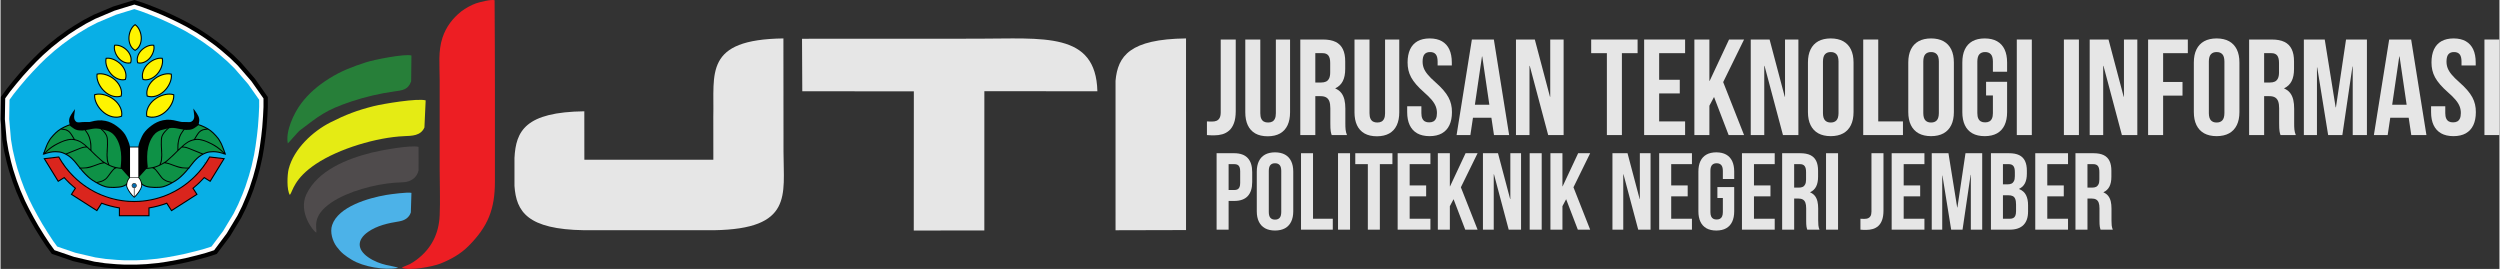 <?xml version="1.0" encoding="UTF-8"?>
<!DOCTYPE svg PUBLIC "-//W3C//DTD SVG 1.1//EN" "http://www.w3.org/Graphics/SVG/1.1/DTD/svg11.dtd">
<!-- Creator: CorelDRAW -->
<svg xmlns="http://www.w3.org/2000/svg" xml:space="preserve" width="3337px" height="359px" style="shape-rendering:geometricPrecision; text-rendering:geometricPrecision; image-rendering:optimizeQuality; fill-rule:evenodd; clip-rule:evenodd"
viewBox="0 0 3337 359.155"
 xmlns:xlink="http://www.w3.org/1999/xlink">
 <rect x="0" y="0" width="3337" height="359.155" fill="#333333" stroke="none"/>
 <defs>
  <style type="text/css">
   <![CDATA[
    .fil7 {fill:none}
    .fil0 {fill:#0E9146}
    .fil3 {fill:#FEFEFE}
    .fil2 {fill:black}
    .fil10 {fill:#006CB1}
    .fil4 {fill:#08AFE6}
    .fil1 {fill:#1F1A17}
    .fil17 {fill:#277F39}
    .fil18 {fill:#4CB2E8}
    .fil16 {fill:#4F4B4C}
    .fil8 {fill:#DA251D}
    .fil15 {fill:#E5EB14}
    .fil12 {fill:#E6E6E6}
    .fil14 {fill:#ED1E23}
    .fil6 {fill:#FEF400}
    .fil9 {fill:white}
    .fil5 {fill:black}
    .fil11 {fill:black;fill-rule:nonzero}
    .fil13 {fill:#E6E6E6;fill-rule:nonzero}
   ]]>
  </style>
 </defs>
 <g id="Layer_x0020_1">
  <g id="_423685800">
   <g>
    <path id="_423687120" class="fil0" d="M241.284 167.411c-13.278,0.436 -27.566,3.368 -37.848,12.375 -4.95,4.336 -7.779,9.112 -9.749,15.363 -2.118,6.722 -3.072,14.586 -3.628,21.605 -0.304,3.829 -0.509,7.483 -1.207,11.278 -0.759,4.125 -6.43,3.925 -6.022,7.457 0.254,2.203 0.092,4.623 5.076,10.412 1.657,2.812 4.191,4.19 7.256,5.253 5.214,1.807 17.282,1.959 22.569,0.511 5.641,-1.546 11.915,-5.237 16.871,-8.369 6.117,-3.865 13.415,-11.742 18.82,-18.787 5.404,-7.046 11.106,-14.299 21.305,-18.081 3.703,-1.374 6.021,-1.358 9.916,-1.557 1.835,-0.094 5.022,0.294 7.015,0.684 1.994,0.39 2.53,0.54 4.43,1.116 1.9,0.576 2.708,0.797 2.99,0.859 0.283,0.061 -0.201,-1.5 -0.813,-3.398 -0.613,-1.899 -1.516,-3.863 -2.132,-5.484 -0.967,-3.151 -1.93,-4.203 -3.464,-7.057 -1.617,-3.01 -3.185,-4.755 -5.527,-7.321 -2.043,-2.239 -4.075,-4.282 -6.504,-6.113 -4.337,-3.268 -10.611,-6.424 -16.846,-8.265 -6.235,-1.842 -14.973,-2.728 -22.508,-2.481z"/>
    <path id="_423687048" class="fil1" d="M176.259 247.978c-0.172,-3.454 4.889,-3.464 5.036,-0.373 0.156,3.299 -4.886,3.39 -5.036,0.373zm1.839 3.446l-0.176 10.553c-2.581,-3.4 -9.366,-13.187 -7.833,-18.18l2.968 -6.146c2.121,-0.033 10.308,-0.37 11.673,0.252 2.181,0.992 3.484,5.507 3.031,8.637l-8.329 15.409 -0.005 -10.806c1.225,-0.829 2.727,-1.379 2.647,-3.547 -0.144,-3.933 -6.419,-4.053 -6.559,0.031 -0.092,2.693 1.71,2.24 2.583,3.798zm-8.469 -2.612l-37.725 -1.01c13.577,-1.682 15.593,-16.479 21.97,-18.287 1.202,-0.341 6.888,0.366 8.933,0.428 2.68,0.083 2.735,1.025 5.798,4.17 1.892,1.944 3.939,2.601 2.001,5.997 -1.64,2.873 -1.443,5.298 -0.976,8.702zm22.111 -20.383c2.255,0.056 4.37,0.227 6.644,0.151 1.861,-0.061 4.611,-0.605 6.118,-0.563 3.254,0.089 5.401,3.867 7.025,6.433l14.979 11.945c-1.129,0.944 -2.538,1.531 -3.881,2.089 -7.498,3.121 -17.943,5.126 -25.601,2.009l-8.245 -4.047c-0.312,-2.25 -0.044,-3.447 -0.929,-5.534 -2.04,-4.81 -4.232,-3.93 0.612,-8.983 1.181,-1.232 2.266,-2.239 3.279,-3.499zm-18.607 -31.487l1.514 -0.03 9.573 0.002 -0.004 39.962 -11.084 -0.022 0 -39.913zm-64.364 33.016c16.03,-0.097 20.702,-6.112 27.892,-6.996 1.826,-0.224 2.832,0.987 4.749,1.96l10.091 3.914c-6.207,5.561 -9.525,17.156 -20.538,17.513 -5.535,0.18 -20.649,-13.689 -22.194,-16.392zm98.943 -2.517c3.349,-1.506 6.333,-2.03 9.624,-3.786 4.689,-2.501 4.012,-2.877 9.707,-0.517l21.818 5.43c-1.175,2.354 -16.052,16.473 -20.988,16.421 -10.797,-0.112 -13.873,-11.841 -20.161,-17.548zm-120.351 -17.036c1.231,-0.657 5.538,-1.735 7.404,-2.499 10.726,-4.392 15.45,-10.414 23.095,-1.911 3.176,3.532 3.75,3.747 7.249,6.922 4.913,4.456 7.061,5.68 10.326,8.551l-13.222 5.09c-2.865,0.912 -13.267,3.277 -15.742,1.163l-4.545 -4.646c-3.817,-4.085 -9.715,-9.953 -14.566,-12.67zm135.858 9.569c4.382,-2.826 6.739,-5.265 10.132,-8.614 11.657,-11.504 11.039,-13.901 22.853,-7.804 7.328,3.782 10.364,4.117 12.956,5.371 -8.638,6.854 -6.875,5.924 -13.948,12.794 -3.476,3.377 -3.315,8.689 -19.42,3.395 -1.666,-0.548 -11.733,-4.561 -12.573,-5.142zm-162.676 -12.639c1.033,-1.248 3.506,-3.236 5.075,-4.454 9.521,-7.392 21.336,-15.075 34.157,-10.206 3.922,1.489 9.467,5.103 11.386,7.437l-24.059 8.598c-2.647,0.479 -3.827,-0.647 -6.118,-1.451 -8.549,-2.997 -12.889,-1.455 -20.441,0.077zm186.24 -9.312c3.21,-1.704 5.263,-4.73 11.418,-7 9.651,-3.56 19.455,1.111 26.974,6.535 1.481,1.068 8.854,6.757 9.819,8.332l-14.208 -1.385c-4.222,0.657 -8.121,3.593 -12.068,2.65 -7.718,-1.844 -13.883,-6.776 -18.888,-7.929 -0.275,-0.063 -1.473,-0.278 -1.542,-0.3 -0.837,-0.279 -0.146,-0.009 -0.909,-0.433l-0.595 -0.469zm-188.98 9.341c0.996,-10.541 7.798,-18.521 14.262,-24.835 4.188,-4.091 7.9,-6.153 13.578,-3.275 3.019,1.529 7.374,7.654 9.066,10.523l-21.39 5.866c-4.084,1.716 -14.457,11.135 -15.516,11.72zm204.701 -18.983c1.571,-2.996 5.685,-9.084 8.857,-10.616 2.107,-1.018 6.114,-1.664 8.025,-0.448 7.648,4.868 17.589,17.623 18.386,28.793l-6.96 -6.147c-8.071,-6.405 -16.622,-12.21 -28.308,-11.582zm-152.149 -12.446c3.293,-0.413 6.335,-0.841 9.507,-1.464 4.719,-0.929 6.616,-1.852 8.999,-0.154 4.862,3.465 8.261,5.44 10.947,10.876 3.166,6.408 2.597,11.767 1.688,19.331 -1.1,9.164 -1.036,10.705 0.973,19.081l-12.263 -8.13c-1.653,-1.288 -9.769,-8.541 -10.082,-9.701 -0.663,-2.452 2.09,-13.615 -7.625,-26.975 -0.694,-0.955 -1.635,-1.834 -2.145,-2.864zm-28.536 -0.054c0.824,-0.673 4.671,-2.445 5.636,-2.844 2.05,-0.847 5.025,-2.149 7.27,-2.44l9.493 5.025c2.664,0.393 3.828,-0.012 5.37,1.873 0.843,1.031 2.249,2.924 3.057,4.227 3.687,5.938 6.79,14.062 5.929,22.83 -6.046,-5.311 -11.334,-10.83 -19.027,-13.568 -3.766,-1.34 -2.682,-1.111 -4.719,-3.7 -4.049,-5.148 -5.544,-9.84 -13.732,-10.694l0.724 -0.71zm157.518 24.622c-0.324,-7.358 2.944,-15.816 6.147,-20.661 7.621,-11.527 4.023,-0.268 16.068,-10.891l14.216 5.95c-5.55,1.931 -6.937,1.663 -10.235,6.228 -3.322,4.6 -3.777,7.028 -7.647,8.427 -4.04,1.461 -7.531,3.76 -10.092,5.996l-8.345 7.576 -0.112 -2.624zm-22.875 21.751c4.723,-13.272 -2.943,-25.392 2.276,-37.779 2.421,-5.745 6.121,-7.935 10.522,-11.289 1.714,-1.306 1.646,-1.147 4.026,-0.733 5.341,0.926 8.193,1.794 14.133,2.056 -1.363,1.857 -2.597,3.399 -3.754,5.432 -1.052,1.848 -2.075,3.704 -2.938,5.853 -1.759,4.375 -2.907,9.539 -2.907,14.71l-3.299 7.809c-1.931,1.905 -3.333,3.112 -5.494,5.217 -2.675,2.604 -8.947,7.165 -12.565,8.725zm-53.624 6.184c-4.717,0.005 -16.337,-1.239 -18.284,-4.359 -3.343,-5.361 -2.244,-13.428 -1.469,-19.974 0.894,-7.544 1.317,-13.085 -1.898,-19.522 -3.808,-7.622 -9.57,-9.41 -10.912,-11.37l17.647 5.01c3.855,2.539 7.613,7.033 9.919,12.278 3.906,8.88 4.755,19.113 3.997,29.069 -0.751,9.856 -1.279,5.133 0.999,8.868zm30.778 -1.425c0.047,-0.103 0.133,-0.221 0.181,-0.287 0.957,-1.314 0.945,-0.854 1.251,-1.592 0.328,-0.792 -0.43,-5.658 -0.547,-7.381 -1.524,-22.538 5.165,-47.08 33.912,-45.981l-1.78 1.48c-11.53,8.627 -12.349,15.946 -10.567,31.072 0.601,5.107 1.448,16.754 -2.539,19.377 -4.18,2.748 -14.294,3.499 -19.911,3.313zm82.63 -53.46c-3.933,-2.275 -8.887,-4.652 -13.865,-6.037l-6.889 -21.666c0.156,4.767 2.558,9.239 0.403,14.536 -1.794,4.41 -6.831,4.504 -12.332,4.111 -11.78,-0.843 -23.012,-8.748 -40.345,2.168 -6.086,3.832 -12.882,10.529 -16.139,16.795 -2.324,4.471 -2.628,6.887 -4.22,11.855l-9.553 0.071c-3.518,-8.796 -4.748,-14.22 -11.856,-20.732 -4.995,-4.574 -11.619,-9.788 -20.945,-11.587 -11.938,-2.303 -18.079,2.028 -28.662,2.915 -17.393,1.457 -12.171,-10.485 -11.484,-18.65 -6.131,9.061 -9.801,11.859 -6.884,21.935l-13.784 5.955c-11.374,5.812 -23.52,20.752 -23.871,35.545 6.267,-2.096 10.745,-4.119 17.617,-3.603 6.549,0.492 11.443,3.269 15.428,6.003 3.42,2.348 8.512,7.135 11.318,10.118l10.335 10.725c3.475,3.459 6.987,6.871 11.579,9.864 4.441,2.894 8.009,5.195 13.59,7.464 8.3,3.374 18.189,4.921 27.187,2.1 2.87,-0.9 4.936,-2.185 7.181,-3.003 1.212,2.46 6.452,12.643 8.806,13.111 8.298,-9.454 7.044,-11.489 9.571,-15.516 5.893,2.969 8.663,4.912 15.681,5.419 11.426,0.826 23.068,-4.458 31.59,-10.649 6.419,-4.664 11.364,-9.655 16.492,-15.272 0.933,-1.023 1.503,-1.944 2.442,-2.938 0.964,-1.02 1.591,-1.482 2.464,-2.499 11.033,-12.845 24.675,-21.687 42.561,-12.574 -2.431,-9.452 -2.771,-14.945 -7.707,-21.801 -1.662,-2.309 -2.738,-3.459 -4.572,-5.377 -3.222,-3.369 -6.427,-6.063 -11.133,-8.784z"/>
    <polygon id="_423679080" class="fil2" points="178.764,0 191.527,4.154 203.513,8.699 217.131,14.247 228.771,19.5 241.138,25.474 252.224,31.274 265.85,39.312 277.397,46.903 290.192,56.188 299.12,63.389 310.656,73.408 321.116,83.645 339.707,105.102 356.929,129.599 356.923,143.021 356.305,155.827 355.237,170.493 353.838,183.189 351.98,196.798 349.89,209.135 346.457,224.579 342.805,237.907 337.929,252.948 333.841,263.664 327.878,277.733 321.376,290.846 306.715,315.158 288.742,339.108 275.975,343.251 263.606,346.621 249.33,350.137 236.825,352.729 223.309,355.168 210.931,356.991 195.184,358.499 181.38,359.144 165.57,359.155 154.116,358.576 138.895,357.252 124.416,355.121 96.765,348.69 68.436,338.995 60.55,328.133 53.524,317.408 45.768,304.916 39.439,293.823 32.944,281.72 27.384,270.511 21.084,255.998 16.205,243.068 11.311,228.035 8.32,216.962 4.875,202.075 2.428,187.644 -0,159.356 0.465,129.415 8.358,118.559 16.384,108.561 25.868,97.324 34.461,87.876 43.964,77.957 52.905,69.206 64.759,58.729 75.547,50.093 88.33,40.791 97.937,34.525 111.029,26.649 123.996,19.863 150.146,8.81 "/>
    <polygon id="_423680976" class="fil3" points="178.715,6.072 189.604,9.615 201.396,14.086 214.848,19.566 226.321,24.745 238.539,30.644 249.41,36.334 262.789,44.225 274.107,51.666 286.674,60.786 295.405,67.828 306.731,77.665 316.899,87.615 335.142,108.671 351.14,131.428 351.137,142.881 350.528,155.477 349.473,169.966 348.095,182.48 346.259,195.923 344.208,208.022 340.838,223.186 337.259,236.249 332.471,251.021 328.472,261.502 322.616,275.315 316.297,288.061 301.911,311.919 285.213,334.169 274.321,337.704 262.154,341.018 248.05,344.491 235.723,347.047 222.373,349.455 210.233,351.244 194.771,352.724 181.243,353.357 165.715,353.367 154.513,352.802 139.568,351.502 125.495,349.429 98.361,343.119 72.043,334.112 65.316,324.845 58.403,314.296 50.742,301.954 44.502,291.019 38.086,279.065 32.634,268.071 26.449,253.823 21.666,241.15 16.859,226.384 13.934,215.554 10.553,200.937 8.174,186.912 5.791,159.153 6.223,131.336 12.957,122.074 20.853,112.24 30.221,101.138 38.692,91.826 48.077,82.029 56.847,73.446 68.485,63.159 79.059,54.694 91.616,45.558 101.011,39.431 113.865,31.698 126.469,25.102 152.129,14.256 "/>
    <polygon id="_423681048" class="fil4" points="178.667,12.142 187.682,15.075 199.278,19.473 212.565,24.885 223.873,29.989 235.938,35.816 246.597,41.394 259.728,49.138 270.815,56.428 283.156,65.384 291.69,72.267 302.807,81.923 312.682,91.585 330.576,112.239 345.352,133.259 345.349,142.74 344.751,155.128 343.709,169.438 342.35,181.772 340.537,195.048 338.527,206.91 335.22,221.792 331.714,234.592 327.011,249.096 323.102,259.34 317.356,272.899 311.218,285.276 297.106,308.679 281.684,329.229 272.667,332.155 260.701,335.415 246.771,338.846 234.623,341.365 221.437,343.744 209.535,345.496 194.36,346.949 181.106,347.569 165.859,347.578 154.909,347.027 140.241,345.75 126.573,343.738 99.957,337.548 75.65,329.229 70.08,321.557 63.283,311.183 55.715,298.992 49.565,288.217 43.229,276.41 37.884,265.632 31.813,251.647 27.127,239.231 22.406,224.732 19.548,214.146 16.23,199.8 13.92,186.178 11.581,158.95 11.98,133.259 17.556,125.59 25.321,115.919 34.575,104.954 42.922,95.775 52.192,86.1 60.79,77.686 72.213,67.59 82.572,59.296 94.9,50.326 104.084,44.336 116.701,36.745 128.941,30.339 154.112,19.701 "/>
    <g>
     <g>
      <g>
       <g>
        <path id="_423681072" class="fil2" d="M186.148 243.71c-1.724,-2.011 -3.532,-4.396 -4.484,-6.883 -0.581,-1.516 -0.67,-2.648 -0.85,-4.213 -0.099,-0.853 0.039,-1.672 0.459,-2.425 0.907,-1.624 2.718,-2.294 4.127,-3.362 0.732,-0.554 1.278,-1.163 1.45,-2.098 0.678,-3.681 0.892,-7.405 1.187,-11.129 0.576,-7.252 1.501,-14.973 3.692,-21.926 2.044,-6.49 5.029,-11.508 10.176,-16.016 10.544,-9.237 25.105,-12.284 38.754,-12.733 2.722,-0.09 5.458,-0.034 8.176,0.141 4.879,0.314 10.093,1.011 14.789,2.399 5.946,1.756 12.365,4.774 17.307,8.497 2.477,1.865 4.618,4.01 6.702,6.294 2.295,2.513 4.105,4.582 5.733,7.611 0.619,1.151 1.292,2.273 1.905,3.426 0.665,1.253 1.193,2.504 1.652,3.845 0.639,1.861 1.532,3.622 2.14,5.509 0.257,0.796 0.521,1.6 0.738,2.407 0.256,0.954 0.507,2.197 -0.647,2.741 -0.38,0.18 -0.68,0.169 -0.963,0.107 -1.012,-0.221 -2.11,-0.586 -3.103,-0.887 -0.693,-0.21 -1.389,-0.424 -2.09,-0.605 -0.725,-0.185 -1.462,-0.333 -2.197,-0.477 -1.033,-0.202 -2.09,-0.353 -3.137,-0.471 -1.128,-0.126 -2.393,-0.246 -3.527,-0.188 -1.653,0.085 -3.341,0.125 -4.983,0.337 -1.571,0.202 -3.019,0.581 -4.504,1.131 -9.407,3.49 -14.764,9.921 -20.66,17.607 -1.9,2.477 -3.897,4.888 -5.98,7.214 -2.095,2.34 -4.292,4.612 -6.609,6.731 -2.048,1.873 -4.258,3.7 -6.607,5.185 -5.175,3.27 -11.344,6.918 -17.261,8.54 -1.687,0.463 -3.542,0.689 -5.283,0.833 -2.132,0.176 -4.289,0.226 -6.428,0.185 -2.145,-0.041 -4.306,-0.174 -6.434,-0.442 -1.743,-0.22 -3.617,-0.539 -5.28,-1.115 -3.32,-1.151 -6.104,-2.697 -7.961,-5.772z"/>
       </g>
       <path id="_423681600" class="fil0" d="M240.705 164.372c-13.278,0.437 -27.566,3.368 -37.848,12.375 -4.95,4.336 -7.779,9.112 -9.749,15.364 -2.118,6.721 -3.072,14.585 -3.628,21.603 -0.304,3.829 -0.509,7.483 -1.207,11.278 -0.759,4.125 -6.43,3.925 -6.022,7.457 0.254,2.203 0.092,4.623 5.076,10.413 1.657,2.811 4.191,4.189 7.256,5.252 5.214,1.807 17.282,1.96 22.569,0.511 5.641,-1.546 11.915,-5.237 16.871,-8.369 6.117,-3.865 13.415,-11.741 18.82,-18.787 5.404,-7.046 11.106,-14.297 21.305,-18.081 3.703,-1.374 6.021,-1.358 9.916,-1.557 1.835,-0.093 5.022,0.294 7.015,0.684 1.994,0.39 2.53,0.54 4.43,1.116 1.9,0.578 2.708,0.797 2.99,0.859 0.283,0.063 -0.201,-1.499 -0.813,-3.398 -0.613,-1.899 -1.516,-3.863 -2.132,-5.484 -0.967,-3.15 -1.93,-4.202 -3.464,-7.057 -1.617,-3.01 -3.185,-4.755 -5.527,-7.32 -2.043,-2.239 -4.075,-4.284 -6.504,-6.114 -4.337,-3.267 -10.611,-6.424 -16.846,-8.265 -6.235,-1.842 -14.973,-2.728 -22.508,-2.481z"/>
       <path id="_423681768" class="fil5" d="M187.404 225.218c0.676,0.718 0.791,0.468 2.205,0.468l1.832 -0.126c1.101,-0.041 2.91,0.138 3.9,-0.02 0.731,-0.117 1.111,-0.084 1.867,-0.093 1.418,-0.018 4.92,-1.003 5.768,-0.764 0.234,0.066 0.496,0.177 0.719,0.269 4.703,1.925 9.097,12.068 13.964,15.313 4.306,2.871 6.316,2.864 11.507,4.15l0.385 -0.608c-0.569,-0.973 -0.667,-0.664 -1.709,-0.985 -5.313,-1.639 -4.947,-0.687 -9.889,-3.953 -2.922,-1.931 -6.791,-8.985 -9.941,-12.109 -0.461,-0.456 -0.762,-0.968 -1.286,-1.409l-1.561 -1.257c0.49,-0.224 1.325,-0.378 1.884,-0.566 0.596,-0.202 1.196,-0.429 1.808,-0.642 1.027,-0.359 2.558,-0.993 3.535,-1.487l6.481 -3.44c0.605,0.032 1.487,0.267 2.106,0.365 6.548,1.038 14.388,5.674 21.301,6.383l9.563 0.482 0.381 -0.746 -0.422 -0.562c-1.63,-0.191 -3.945,0.048 -5.611,-0.146 -0.922,-0.107 -1.958,-0.056 -3.374,-0.3 -6.966,-1.201 -11.711,-3.467 -18.222,-5.664 -1.241,-0.418 -2.557,-0.664 -3.842,-0.935 0.246,-0.386 0.972,-0.765 1.416,-1.092 0.842,-0.619 8.854,-8.016 9.423,-8.584 1.721,-1.722 3.424,-3.423 5.145,-5.146 0.859,-0.86 1.832,-1.587 2.694,-2.449l2.635 -2.511c1.438,-0.169 3.028,-0.047 4.37,0.223 3.31,0.666 7.105,2.423 10.261,3.703l13.282 5.371 0.596 -0.385c0,-1.168 -0.967,-1.212 -2.732,-1.924 -1.104,-0.445 -2.179,-0.937 -3.287,-1.368 -4.457,-1.735 -8.913,-3.463 -13.335,-5.284 -2.947,-1.214 -4.516,-1.528 -7.583,-1.747 1.066,-1.353 4.152,-3.42 5.602,-4.523 1.665,-1.266 5.023,-2.785 6.981,-3.309 5.498,-1.472 7.779,-1.375 13.277,-0.001 3.891,0.972 7.411,2.579 11.04,4.393 1.179,0.591 2.222,1.207 3.349,1.796 2.438,1.272 7.236,4.562 9.136,6.297 0.902,0.823 1.829,1.59 2.693,2.453 1.335,1.333 1.058,1.214 2.689,2.505l0.465 -0.492 0 -0.146c-0.05,-0.463 -0.227,-0.658 -0.581,-1.01 -0.902,-0.899 -1.743,-1.959 -2.693,-2.819 -3.818,-3.456 -8.258,-6.668 -12.936,-8.991 -3.604,-1.79 -6.222,-3.17 -10.111,-4.467 -2.853,-0.951 -5.946,-1.727 -8.956,-1.946 -1.161,-0.085 -2.393,0.041 -3.554,0.124 0.981,-1.5 1.926,-3.064 2.866,-4.606 0.99,-1.624 1.851,-2.975 3.228,-4.367 1.072,-1.085 3.274,-2.325 4.781,-2.69 1.109,-0.269 2.184,-0.32 3.286,-0.513 1.747,-0.306 1.283,-0.041 2.994,-0.798l0.018 -0.4 -0.423 -0.436c-0.556,-0.276 -6.372,0.807 -7.149,1.117 -5.245,2.088 -7.285,6.38 -10.042,10.906 -0.592,0.971 -0.92,2.05 -1.983,2.304 -5.938,1.414 -8.937,3.845 -13.523,7.423l-6.591 6.027c0,-3.362 -0.021,-6.471 0.518,-9.649 0.668,-3.938 1.907,-7.893 3.894,-11.296 1.089,-1.866 4.984,-7.111 6.378,-9.079l-0.613 -0.613c-0.96,0.262 -4.105,4.928 -4.811,5.989 -1.656,2.486 -2.807,3.896 -3.968,6.812 -1.344,3.375 -1.826,6.141 -2.452,9.676 -0.403,2.276 -0.159,8.529 -0.293,9.262 -0.124,0.683 -6.583,6.643 -7.563,7.626 -0.856,0.857 -1.864,1.607 -2.695,2.451 -0.809,0.82 -1.731,1.63 -2.634,2.388 -0.944,0.794 -1.837,1.568 -2.82,2.325l-6.459 3.831c0.411,-1.723 1.577,-3.14 1.712,-6.863l0.125 -1.958c-0.004,-0.784 0.125,-1.273 0.123,-2.082l0.005 -3.19c-0.018,-0.476 -0.115,-0.494 -0.132,-0.97 -0.025,-0.681 0.035,-1.411 0.009,-2.093l-0.347 -6.145c-0.198,-1.244 -0.022,-6.85 -0.025,-8.551 -0.002,-1.237 0.21,-2.673 0.438,-3.849 0.415,-2.131 1.633,-3.939 2.866,-5.709 0.563,-0.808 1.42,-1.572 1.963,-2.325 0.913,-1.266 7.215,-6.823 8.851,-8.337l-0.43 -0.593c-1.081,-0.03 -1.309,0.827 -2.1,1.409 -0.602,0.444 -1.127,0.99 -1.741,1.444 -1.058,0.784 -2.445,2.042 -3.386,2.983 -2.149,2.149 -4.131,4.181 -5.729,6.888 -2.076,3.518 -2.08,6.385 -2.08,10.54 0,1.466 -0.176,4.996 0.048,6.199 0.18,0.964 0.008,1.985 0.172,3.013 0.065,0.41 0.026,1.126 0.024,1.568l0.239 4.417c0.161,1.374 0.053,3.281 -0.107,4.656l-0.138 3.047c-0.043,0.387 -0.162,0.974 -0.224,1.368 -0.33,2.066 -0.713,2.878 -1.483,4.765 -0.544,1.338 -0.203,1.059 -1.509,1.675 -4.738,2.227 -10.063,3.395 -15.277,3.588l-3.058 0.128c-1.111,0 -2.005,0.124 -3.061,0.122 -1.035,-0.001 -2.146,-0.333 -2.328,0.795l0 0.085z"/>
      </g>
      <polygon id="_423681912" class="fil2" points="299.71,202.756 301.249,206.78 297.23,205.645 "/>
     </g>
     <g>
      <g>
       <g>
        <path id="_423682032" class="fil2" d="M171.366 243.71c1.723,-2.011 3.531,-4.396 4.484,-6.883 0.581,-1.516 0.67,-2.648 0.85,-4.213 0.098,-0.853 -0.039,-1.672 -0.459,-2.425 -0.907,-1.624 -2.718,-2.294 -4.128,-3.362 -0.731,-0.554 -1.278,-1.163 -1.449,-2.098 -0.678,-3.681 -0.893,-7.405 -1.188,-11.129 -0.575,-7.252 -1.501,-14.973 -3.691,-21.926 -2.046,-6.49 -5.03,-11.508 -10.176,-16.016 -10.544,-9.237 -25.105,-12.284 -38.754,-12.733 -2.722,-0.09 -5.459,-0.034 -8.176,0.141 -4.879,0.314 -10.093,1.011 -14.79,2.399 -5.945,1.756 -12.364,4.774 -17.307,8.497 -2.475,1.865 -4.617,4.01 -6.701,6.294 -2.295,2.513 -4.106,4.582 -5.734,7.611 -0.619,1.151 -1.291,2.273 -1.904,3.426 -0.666,1.253 -1.193,2.504 -1.653,3.845 -0.638,1.861 -1.531,3.622 -2.14,5.509 -0.256,0.796 -0.52,1.6 -0.737,2.407 -0.256,0.954 -0.507,2.197 0.647,2.741 0.379,0.18 0.68,0.169 0.961,0.107 1.013,-0.221 2.11,-0.586 3.104,-0.887 0.692,-0.21 1.388,-0.424 2.089,-0.605 0.726,-0.185 1.462,-0.333 2.198,-0.477 1.033,-0.202 2.09,-0.353 3.137,-0.471 1.128,-0.126 2.393,-0.246 3.527,-0.188 1.653,0.085 3.34,0.125 4.982,0.337 1.572,0.202 3.02,0.581 4.504,1.131 9.407,3.49 14.764,9.921 20.66,17.607 1.9,2.477 3.899,4.888 5.981,7.214 2.095,2.34 4.291,4.612 6.609,6.731 2.047,1.873 4.258,3.7 6.607,5.185 5.174,3.27 11.344,6.918 17.261,8.54 1.687,0.463 3.541,0.689 5.282,0.833 2.133,0.176 4.289,0.226 6.43,0.185 2.144,-0.041 4.306,-0.174 6.434,-0.442 1.743,-0.22 3.617,-0.539 5.28,-1.115 3.32,-1.151 6.104,-2.697 7.961,-5.772z"/>
       </g>
       <path id="_423682440" class="fil0" d="M116.808 164.372c13.277,0.437 27.566,3.368 37.848,12.375 4.949,4.336 7.779,9.112 9.748,15.364 2.119,6.721 3.072,14.585 3.629,21.603 0.304,3.829 0.509,7.483 1.207,11.278 0.759,4.125 6.43,3.925 6.022,7.457 -0.254,2.203 -0.092,4.623 -5.076,10.413 -1.658,2.811 -4.193,4.189 -7.256,5.252 -5.214,1.807 -17.283,1.96 -22.571,0.511 -5.639,-1.546 -11.914,-5.237 -16.87,-8.369 -6.117,-3.865 -13.416,-11.741 -18.821,-18.787 -5.404,-7.046 -11.105,-14.297 -21.305,-18.081 -3.701,-1.374 -6.02,-1.358 -9.916,-1.557 -1.834,-0.093 -5.021,0.294 -7.015,0.684 -1.994,0.39 -2.529,0.54 -4.429,1.116 -1.9,0.578 -2.709,0.797 -2.992,0.859 -0.282,0.063 0.202,-1.499 0.814,-3.398 0.613,-1.899 1.516,-3.863 2.132,-5.484 0.966,-3.15 1.93,-4.202 3.463,-7.057 1.618,-3.01 3.185,-4.755 5.527,-7.32 2.044,-2.239 4.075,-4.284 6.504,-6.114 4.338,-3.267 10.613,-6.424 16.846,-8.265 6.235,-1.842 14.974,-2.728 22.509,-2.481z"/>
       <path id="_423682536" class="fil5" d="M170.109 225.218c-0.677,0.718 -0.791,0.468 -2.205,0.468l-1.833 -0.126c-1.101,-0.041 -2.909,0.138 -3.9,-0.02 -0.731,-0.117 -1.11,-0.084 -1.866,-0.093 -1.418,-0.018 -4.92,-1.003 -5.768,-0.764 -0.234,0.066 -0.496,0.177 -0.72,0.269 -4.702,1.925 -9.096,12.068 -13.963,15.313 -4.307,2.871 -6.317,2.864 -11.507,4.15l-0.386 -0.608c0.57,-0.973 0.667,-0.664 1.71,-0.985 5.313,-1.639 4.947,-0.687 9.889,-3.953 2.921,-1.931 6.791,-8.985 9.941,-12.109 0.461,-0.456 0.762,-0.968 1.286,-1.409l1.561 -1.257c-0.49,-0.224 -1.325,-0.378 -1.884,-0.566 -0.598,-0.202 -1.196,-0.429 -1.808,-0.642 -1.027,-0.359 -2.558,-0.993 -3.535,-1.487l-6.483 -3.44c-0.605,0.032 -1.486,0.267 -2.105,0.365 -6.548,1.038 -14.388,5.674 -21.301,6.383l-9.563 0.482 -0.381 -0.746 0.42 -0.562c1.631,-0.191 3.946,0.048 5.611,-0.146 0.922,-0.107 1.958,-0.056 3.375,-0.3 6.966,-1.201 11.711,-3.467 18.222,-5.664 1.241,-0.418 2.557,-0.664 3.842,-0.935 -0.247,-0.386 -0.972,-0.765 -1.416,-1.092 -0.842,-0.619 -8.854,-8.016 -9.423,-8.584 -1.722,-1.722 -3.424,-3.423 -5.145,-5.146 -0.859,-0.86 -1.832,-1.587 -2.695,-2.449l-2.635 -2.511c-1.437,-0.169 -3.028,-0.047 -4.369,0.223 -3.31,0.666 -7.105,2.423 -10.261,3.703l-13.282 5.371 -0.598 -0.385c0.001,-1.168 0.968,-1.212 2.733,-1.924 1.104,-0.445 2.179,-0.937 3.286,-1.368 4.458,-1.735 8.913,-3.463 13.336,-5.284 2.947,-1.214 4.516,-1.528 7.583,-1.747 -1.066,-1.353 -4.152,-3.42 -5.603,-4.523 -1.664,-1.266 -5.023,-2.785 -6.98,-3.309 -5.499,-1.472 -7.781,-1.375 -13.278,-0.001 -3.891,0.972 -7.41,2.579 -11.04,4.393 -1.179,0.591 -2.22,1.207 -3.348,1.796 -2.439,1.272 -7.236,4.562 -9.138,6.297 -0.902,0.823 -1.829,1.59 -2.693,2.453 -1.333,1.333 -1.058,1.214 -2.689,2.505l-0.464 -0.492 0 -0.146c0.05,-0.463 0.227,-0.658 0.58,-1.01 0.902,-0.899 1.744,-1.959 2.694,-2.819 3.818,-3.456 8.258,-6.668 12.936,-8.991 3.604,-1.79 6.22,-3.17 10.111,-4.467 2.853,-0.951 5.945,-1.727 8.955,-1.946 1.161,-0.085 2.394,0.041 3.555,0.124 -0.981,-1.5 -1.926,-3.064 -2.866,-4.606 -0.99,-1.624 -1.851,-2.975 -3.228,-4.367 -1.072,-1.085 -3.275,-2.325 -4.781,-2.69 -1.109,-0.269 -2.184,-0.32 -3.286,-0.513 -1.747,-0.306 -1.284,-0.041 -2.994,-0.798l-0.018 -0.4 0.422 -0.436c0.557,-0.276 6.373,0.807 7.15,1.117 5.244,2.088 7.285,6.38 10.041,10.906 0.592,0.971 0.921,2.05 1.984,2.304 5.938,1.414 8.937,3.845 13.523,7.423l6.591 6.027c0,-3.362 0.02,-6.471 -0.52,-9.649 -0.668,-3.938 -1.907,-7.893 -3.894,-11.296 -1.088,-1.866 -4.984,-7.111 -6.376,-9.079l0.612 -0.613c0.961,0.262 4.106,4.928 4.813,5.989 1.656,2.486 2.807,3.896 3.968,6.812 1.344,3.375 1.826,6.141 2.451,9.676 0.404,2.276 0.159,8.529 0.294,9.262 0.124,0.683 6.582,6.643 7.563,7.626 0.855,0.857 1.862,1.607 2.695,2.451 0.809,0.82 1.731,1.63 2.634,2.388 0.944,0.794 1.835,1.568 2.819,2.325l6.459 3.831c-0.41,-1.723 -1.577,-3.14 -1.712,-6.863l-0.124 -1.958c0.004,-0.784 -0.126,-1.273 -0.123,-2.082l-0.005 -3.19c0.017,-0.476 0.115,-0.494 0.132,-0.97 0.025,-0.681 -0.035,-1.411 -0.011,-2.093l0.348 -6.145c0.198,-1.244 0.021,-6.85 0.025,-8.551 0.001,-1.237 -0.21,-2.673 -0.439,-3.849 -0.413,-2.131 -1.632,-3.939 -2.866,-5.709 -0.562,-0.808 -1.418,-1.572 -1.962,-2.325 -0.913,-1.266 -7.215,-6.823 -8.851,-8.337l0.429 -0.593c1.082,-0.03 1.31,0.827 2.1,1.409 0.604,0.444 1.127,0.99 1.741,1.444 1.058,0.784 2.446,2.042 3.387,2.983 2.148,2.149 4.131,4.181 5.729,6.888 2.076,3.518 2.08,6.385 2.08,10.54 0,1.466 0.175,4.996 -0.048,6.199 -0.18,0.964 -0.008,1.985 -0.172,3.013 -0.065,0.41 -0.026,1.126 -0.025,1.568l-0.237 4.417c-0.162,1.374 -0.054,3.281 0.107,4.656l0.138 3.047c0.043,0.387 0.162,0.974 0.224,1.368 0.328,2.066 0.713,2.878 1.482,4.765 0.546,1.338 0.203,1.059 1.511,1.675 4.738,2.227 10.063,3.395 15.275,3.588l3.058 0.128c1.113,0 2.007,0.124 3.062,0.122 1.035,-0.001 2.146,-0.333 2.328,0.795l0 0.085z"/>
      </g>
      <polygon id="_423682944" class="fil2" points="57.803,202.756 56.264,206.78 60.283,205.645 "/>
     </g>
    </g>
    <g>
     <path id="_423682848" class="fil2" d="M178.996 67.624c-5.707,-3.134 -8.28,-10.338 -8.28,-16.534 0,-6.392 2.733,-14.668 8.153,-18.424l0.824 -0.572 0.824 0.572c5.42,3.757 8.153,12.032 8.153,18.424 0,6.197 -2.573,13.4 -8.28,16.534l-0.697 0.383 -0.697 -0.383zm15.535 87.199c-0.676,-3.954 0.191,-8.058 1.859,-11.662 1.93,-4.165 4.972,-7.815 8.555,-10.662 1.233,-0.98 2.538,-1.872 3.893,-2.676 3.467,-2.055 7.373,-3.595 11.333,-4.367 3.508,-0.685 7.376,-0.817 10.828,0.226l0.96 0.291 0.065 1c0.236,3.599 -0.768,7.338 -2.227,10.6 -1.648,3.682 -4.031,7.14 -6.816,10.053 -1.089,1.139 -2.253,2.209 -3.486,3.188 -3.583,2.847 -7.825,4.987 -12.319,5.924 -3.886,0.811 -8.079,0.729 -11.778,-0.823l-0.732 -0.307 -0.133 -0.783zm0.523 -26.819c-0.885,-3.697 -0.321,-7.631 1.031,-11.141 1.562,-4.053 4.208,-7.688 7.414,-10.598 1.103,-1.002 2.278,-1.925 3.508,-2.767 5.596,-3.836 13.842,-6.868 20.669,-5.285l0.977 0.226 0.131 0.994c0.916,6.949 -2.896,14.866 -7.253,20.067 -0.957,1.142 -1.988,2.223 -3.091,3.224 -3.206,2.911 -7.079,5.194 -11.264,6.359 -3.625,1.009 -7.593,1.19 -11.187,-0.047l-0.752 -0.259 -0.184 -0.772zm-5.578 -22.013c-1.095,-3.172 -0.94,-6.675 -0.052,-9.877 1.022,-3.682 3.027,-7.091 5.585,-9.912 0.879,-0.971 1.828,-1.879 2.832,-2.72 4.578,-3.842 11.534,-7.189 17.654,-6.387l0.994 0.131 0.227 0.977c1.397,6.013 -1.253,13.264 -4.628,18.196 -0.739,1.081 -1.55,2.114 -2.428,3.085 -2.558,2.823 -5.754,5.15 -9.317,6.528 -3.1,1.198 -6.57,1.695 -9.834,0.915l-0.774 -0.184 -0.259 -0.751zm-7.037 -22.319c-0.906,-2.658 -0.77,-5.584 -0.018,-8.26 0.861,-3.058 2.536,-5.885 4.671,-8.223 3.991,-4.371 11.015,-8.311 17.066,-7.495l0.994 0.135 0.223 0.977c1.146,5.015 -1.064,11.025 -3.891,15.125 -0.616,0.894 -1.292,1.749 -2.024,2.551 -2.135,2.34 -4.799,4.264 -7.765,5.397 -2.597,0.993 -5.499,1.394 -8.227,0.732l-0.772 -0.187 -0.256 -0.752zm-20.904 72.241c-3.698,1.552 -7.892,1.635 -11.778,0.823 -4.493,-0.937 -8.736,-3.077 -12.318,-5.924 -1.234,-0.979 -2.397,-2.049 -3.486,-3.188 -2.785,-2.912 -5.169,-6.37 -6.816,-10.053 -1.46,-3.262 -2.464,-7.001 -2.229,-10.6l0.066 -1 0.96 -0.291c3.451,-1.043 7.32,-0.911 10.828,-0.226 3.959,0.772 7.866,2.312 11.332,4.367 1.356,0.804 2.661,1.696 3.894,2.676 3.583,2.847 6.626,6.497 8.554,10.662 1.668,3.603 2.536,7.707 1.86,11.662l-0.133 0.783 -0.733 0.307zm-0.593 -26.878c-3.594,1.238 -7.563,1.056 -11.188,0.047 -4.183,-1.164 -8.056,-3.447 -11.262,-6.359 -1.103,-1.002 -2.135,-2.082 -3.092,-3.224 -4.356,-5.201 -8.168,-13.118 -7.253,-20.067l0.131 -0.994 0.977 -0.226c6.829,-1.583 15.075,1.449 20.67,5.285 1.229,0.842 2.405,1.766 3.508,2.767 3.206,2.91 5.852,6.545 7.413,10.598 1.353,3.51 1.917,7.444 1.032,11.141l-0.185 0.772 -0.751 0.259zm5.482 -22.109c-3.264,0.779 -6.735,0.282 -9.834,-0.915 -3.563,-1.377 -6.759,-3.705 -9.317,-6.528 -0.88,-0.971 -1.69,-2.004 -2.429,-3.085 -3.374,-4.932 -6.026,-12.184 -4.627,-18.196l0.227 -0.977 0.994 -0.131c6.12,-0.802 13.075,2.545 17.654,6.387 1.003,0.841 1.952,1.749 2.832,2.72 2.558,2.821 4.562,6.23 5.584,9.912 0.888,3.202 1.043,6.705 -0.051,9.877l-0.26 0.751 -0.772 0.184zm7.04 -22.316c-2.728,0.661 -5.63,0.261 -8.227,-0.732 -2.967,-1.134 -5.63,-3.058 -7.765,-5.397 -0.732,-0.802 -1.408,-1.657 -2.024,-2.551 -2.827,-4.101 -5.038,-10.111 -3.891,-15.125l0.223 -0.977 0.993 -0.135c6.052,-0.816 13.076,3.124 17.067,7.495 2.135,2.338 3.81,5.166 4.67,8.223 0.753,2.676 0.889,5.602 -0.017,8.26l-0.256 0.752 -0.772 0.187z"/>
    </g>
    <g>
     <path id="_423683472" class="fil6" d="M179.693 66.356l0 0 0 0 0 0c4.413,-2.423 7.53,-8.345 7.53,-15.266 0,-6.921 -3.117,-14.177 -7.53,-17.235l0 0 0 0 0 0 0 0c-4.412,3.058 -7.53,10.314 -7.53,17.235 0,6.921 3.118,12.842 7.53,15.266l0 0z"/>
     <path id="_423683352" class="fil6" d="M195.957 154.579l0 0.001 0 0 0.001 0c6.317,2.649 15.264,0.959 22.637,-4.9 7.373,-5.858 12.463,-15.323 11.986,-22.613l0 0 0 0 0 -0.001 0 0.001c-6.994,-2.113 -17.363,0.707 -24.735,6.565 -7.373,5.859 -11.041,14.194 -9.889,20.947l0 0z"/>
     <path id="_423683736" class="fil6" d="M196.461 127.668l0 0 0 0 0.001 0c6.111,2.103 14.429,-0.043 21.006,-6.015 6.578,-5.972 10.784,-15.196 9.883,-22.031l0 0 0 0 0 0 -0.001 0c-6.714,-1.555 -16.3,1.742 -22.878,7.714 -6.577,5.971 -9.514,14.045 -8.011,20.331l0 0z"/>
     <path id="_423683880" class="fil6" d="M190.844 105.52l0 0 0 0 0 0c5.489,1.309 12.535,-1.261 17.744,-7.008 5.21,-5.747 8.082,-14.12 6.72,-19.982l0 0 0 0 0 -0.001 0 0.001c-5.967,-0.783 -14.018,2.896 -19.227,8.643 -5.208,5.748 -7.077,13.011 -5.237,18.346l0 0.001z"/>
     <path id="_423684336" class="fil6" d="M183.809 83.206l0.001 0 0 0 0 0c4.5,1.09 10.29,-0.998 14.582,-5.7 4.292,-4.7 6.674,-11.563 5.574,-16.378l0 0 0 0 -0.001 0 0 0c-4.894,-0.659 -11.511,2.335 -15.803,7.037 -4.293,4.702 -5.847,10.658 -4.353,15.04l0 0.001z"/>
     <path id="_423684456" class="fil6" d="M160.977 154.579l-0.001 0.001 0 0 0 0c-6.317,2.649 -15.265,0.959 -22.637,-4.9 -7.373,-5.858 -12.463,-15.323 -11.986,-22.613l0 0 0 0 0 -0.001 0 0.001c6.994,-2.113 17.362,0.707 24.735,6.565 7.373,5.859 11.041,14.194 9.888,20.947l0.001 0z"/>
     <path id="_423684624" class="fil6" d="M160.473 127.668l-0.001 0 0 0 0 0c-6.112,2.103 -14.429,-0.043 -21.007,-6.015 -6.577,-5.972 -10.783,-15.196 -9.882,-22.031l0 0 0 0 0 0 0 0c6.715,-1.555 16.3,1.742 22.879,7.714 6.577,5.971 9.514,14.045 8.01,20.331l0.001 0z"/>
     <path id="_423684960" class="fil6" d="M166.09 105.52l-0.001 0 0 0 0 0c-5.488,1.309 -12.534,-1.261 -17.744,-7.008 -5.21,-5.747 -8.082,-14.12 -6.719,-19.982l0 0 0 0 0 -0.001 0 0.001c5.967,-0.783 14.018,2.896 19.226,8.643 5.21,5.748 7.078,13.011 5.238,18.346l0 0.001z"/>
     <path id="_423685728" class="fil6" d="M173.124 83.206l0 0 0 0 0 0c-4.501,1.09 -10.29,-0.998 -14.583,-5.7 -4.292,-4.7 -6.674,-11.563 -5.573,-16.378l0 0 0 0 0 0 0 0c4.894,-0.659 11.513,2.335 15.805,7.037 4.292,4.702 5.847,10.658 4.352,15.04l0 0.001z"/>
    </g>
    <polyline id="_423680256" class="fil7" points="282.01,211.444 281.685,211.406 267.647,234.226 "/>
    <polyline id="_423685824" class="fil7" points="75.706,211.444 76.031,211.406 90.07,234.226 "/>
    <g>
     <path id="_423686160" class="fil2" d="M98.964 251.547c-5.042,-4.115 -9.766,-8.614 -14.121,-13.45l-8.072 4.967 -19.54 -31.762 20.928 -2.451 0.472 0.84c5.342,9.482 12.013,18.187 19.776,25.816 21.442,21.072 49.975,32.869 80.061,32.869 30.084,0 58.617,-11.797 80.059,-32.868 7.763,-7.629 14.434,-16.334 19.776,-25.817l0.474 -0.84 20.928 2.451 -19.541 31.762 -8.073 -4.969c-4.356,4.836 -9.08,9.336 -14.12,13.451l5.257 8.22 -35.141 22.479 -6.386 -9.986c-7.381,2.715 -15.007,4.731 -22.765,6.021l0 10.534 -40.933 0 0 -10.536c-7.757,-1.29 -15.383,-3.305 -22.764,-6.019l-6.386 9.986 -35.143 -22.479 5.257 -8.22z"/>
    </g>
    <path id="_423686184" class="fil8" d="M178.467 269.823l0 0c-43.384,-0.143 -81.177,-24.058 -101.097,-59.422l-4.599 0.539 -13.121 1.535 17.595 28.599 7.872 -4.843c4.893,5.539 10.268,10.64 16.057,15.239l-0.293 -0.234 -5.175 8.092 32.705 20.919 6.237 -9.752 -0.176 -0.067c7.968,3.029 16.325,5.267 24.975,6.617l0 10.322 19.02 0 0 0 19.019 0 0 -10.319c8.587,-1.34 16.885,-3.556 24.8,-6.554l6.237 9.752 32.704 -20.919 -5.174 -8.092c-0.927,0.742 -1.866,1.469 -2.814,2.184 6.758,-5.095 12.985,-10.86 18.584,-17.197l-0.007 0.007 7.874 4.845 17.594 -28.599 -13.12 -1.535 -4.599 -0.539c-19.92,35.365 -57.713,59.279 -101.097,59.422z"/>
    <path id="_423686496" class="fil5" d="M172.397 237.654c-0.018,-1.346 0.573,-4.741 0.62,-6.239l0.367 -9.311c0.054,-1.805 -0.041,-18.006 -0.201,-19.048 -0.141,-0.912 0.037,-1.802 -0.104,-2.714 -0.231,-1.507 -0.168,-3.393 -0.412,-5.223 -0.445,-3.329 -4.444,-12.669 -6.421,-15.629 -3.019,-4.521 -6.752,-7.864 -11.069,-11.104 -4.458,-3.348 -9.572,-5.885 -15.068,-6.981 -7.064,-1.409 -12.563,-0.686 -19.454,1.105 -4.745,1.234 -14.499,3.048 -18.856,0.58 -2.732,-1.548 -3.682,-4.494 -3.514,-7.518 0.135,-2.418 0.88,-7.257 1.227,-9.919 -0.775,0.7 -4.062,5.632 -4.828,6.81 -3.147,4.836 -3.869,8.293 -2.448,13.82 0.475,1.847 1.064,2.253 2.597,3.283 3.169,2.129 3.801,3.04 7.605,4.155 2.015,0.592 3.398,0.4 5.411,0.469 1.652,0.057 0.19,0.302 2.643,-0.037 4.761,-0.659 7.796,-1.253 12.525,-2.175 1.604,-0.314 3.867,-0.347 5.524,-0.352 2.703,-0.009 12.191,2.232 14.527,3.113 5.956,2.246 9.322,5.648 12.337,11.06 3.831,6.875 5.715,15.81 5.722,23.678 0.004,3.63 0.022,5.058 -0.236,8.584l-0.51 5.383c-0.125,1.023 0.226,0.978 0.905,1.8 1.15,1.392 4.6,4.98 5.546,6.213 0.389,0.507 5.186,5.906 5.565,6.196z"/>
    <path id="_423680112" class="fil5" d="M196.793 190.777c0.272,0.39 0.296,0.398 0.8,0.248l0.006 -0.647c-0.333,0.177 -0.413,0.085 -0.805,0.399z"/>
    <path id="_423686640" class="fil5" d="M83.855 218.134c0.352,0.354 0.174,0.296 0.693,0.266 -0.05,-0.353 0.007,-0.475 -0.266,-0.815 -0.274,0.635 0.195,0.226 -0.428,0.549z"/>
    <path id="_423679920" class="fil5" d="M184.538 236.844c0.018,-1.346 -0.573,-4.741 -0.621,-6.239l-0.366 -9.311c-0.056,-1.805 0.04,-18.006 0.201,-19.048 0.141,-0.912 -0.038,-1.802 0.103,-2.714 0.233,-1.507 0.168,-3.393 0.412,-5.223 0.445,-3.33 4.445,-12.669 6.421,-15.63 3.019,-4.521 6.752,-7.863 11.069,-11.103 4.46,-3.348 9.573,-5.886 15.069,-6.981 7.063,-1.409 12.563,-0.687 19.453,1.105 4.747,1.234 14.501,3.048 18.858,0.579 2.732,-1.547 3.681,-4.493 3.512,-7.518 -0.133,-2.416 -0.879,-7.257 -1.227,-9.918 0.775,0.7 4.062,5.632 4.828,6.81 3.149,4.836 3.87,8.293 2.449,13.82 -0.476,1.847 -1.064,2.253 -2.597,3.283 -3.169,2.129 -3.802,3.04 -7.605,4.155 -2.016,0.591 -3.399,0.4 -5.413,0.469 -1.651,0.057 -0.19,0.302 -2.643,-0.037 -4.76,-0.659 -7.795,-1.253 -12.524,-2.177 -1.604,-0.313 -3.868,-0.346 -5.525,-0.352 -2.703,-0.008 -12.191,2.232 -14.527,3.114 -5.955,2.246 -9.321,5.648 -12.337,11.059 -3.83,6.875 -5.715,15.812 -5.722,23.68 -0.002,3.63 -0.022,5.058 0.237,8.584l0.51 5.383c0.125,1.023 -0.226,0.978 -0.905,1.8 -1.15,1.392 -4.6,4.979 -5.547,6.213 -0.387,0.507 -5.185,5.906 -5.564,6.196z"/>
    <path id="_423686760" class="fil5" d="M160.141 189.967c-0.272,0.389 -0.298,0.398 -0.801,0.248l-0.005 -0.647c0.332,0.177 0.413,0.085 0.805,0.399z"/>
    <path id="_423686712" class="fil5" d="M273.078 217.324c-0.351,0.354 -0.172,0.296 -0.692,0.266 0.048,-0.353 -0.007,-0.476 0.266,-0.815 0.274,0.635 -0.196,0.226 0.426,0.549z"/>
    <g>
     <path id="_423680856" class="fil2" d="M185.192 237.039c2.519,2.735 3.591,6.764 3.934,10.368 0.262,2.745 -3.248,8.235 -4.795,10.372 -1.391,1.922 -3.133,4.137 -4.987,5.628l-0.881 0.707 -0.878 -0.711c-1.851,-1.5 -3.589,-3.699 -4.983,-5.624 -1.548,-2.138 -5.056,-7.626 -4.795,-10.372 0.344,-3.608 1.416,-7.635 3.935,-10.373l0 -41.302 13.45 0 0 41.306z"/>
    </g>
    <g>
     <path id="_423684576" class="fil9" d="M178.467 237.515l5.544 0 0 -0.004c2.29,2.262 3.815,5.886 3.94,10.008 0.243,1.512 -1.633,5.502 -4.576,9.568 -1.678,2.318 -3.381,4.215 -4.77,5.398l-0.138 0.111 -0.137 -0.111c-1.388,-1.183 -3.091,-3.08 -4.77,-5.398 -2.942,-4.065 -4.819,-8.056 -4.575,-9.568 0.124,-4.122 1.649,-7.746 3.94,-10.008l0 0.004 5.544 0z"/>
     <rect id="_423688920" class="fil9" x="172.924" y="196.914" width="11.087" height="39.94"/>
    </g>
    <ellipse id="_423680448" class="fil10" cx="178.467" cy="247.84" rx="2.71" ry="2.71"/>
    <path id="_423680016" class="fil11" d="M178.467 244.509c0.92,0 1.753,0.373 2.355,0.976 0.602,0.602 0.976,1.436 0.976,2.355 0,0.919 -0.373,1.751 -0.976,2.355l-0.001 0 0 0.001c-0.604,0.602 -1.436,0.976 -2.354,0.976 -0.918,0 -1.75,-0.373 -2.354,-0.976l-0.001 -0.001 0 0c-0.604,-0.604 -0.976,-1.436 -0.976,-2.355 0,-0.919 0.372,-1.753 0.976,-2.355 0.602,-0.602 1.435,-0.976 2.355,-0.976zm1.835 1.495c-0.47,-0.47 -1.118,-0.761 -1.835,-0.761 -0.717,0 -1.366,0.291 -1.835,0.761 -0.47,0.47 -0.761,1.12 -0.761,1.835 0,0.718 0.291,1.368 0.758,1.837l0.002 0.001c0.468,0.469 1.117,0.759 1.835,0.759 0.718,0 1.366,-0.291 1.835,-0.759l0.001 -0.001c0.469,-0.469 0.759,-1.118 0.759,-1.837 0,-0.716 -0.291,-1.365 -0.761,-1.835z"/>
    <rect id="_423680160" class="fil2" x="178.086" y="250.781" width="0.762" height="12.166" rx="0.295" ry="0.295"/>
   </g>
   <g>
    <path id="_421871816" class="fil12" d="M1070.65 121.863l148.959 0.119 -0.102 185.865 94.234 -0.109 0.039 -185.92 150.926 0.025c-1.949,-79.801 -71.958,-70.172 -160.661,-70.172l-233.758 0.1 0.363 70.09z"/>
    <path id="_421872560" class="fil12" d="M951.86 213.331l-0.051 -57.693c1.477,-57.57 -12.871,-102.892 93.619,-104.331l0.135 151.803c0,57.384 12.813,102.715 -93.019,104.317l0 0.013 -0.6 0 -171.936 0 -0.6 0 0 -0.013c-75.885,-1.148 -90.768,-24.782 -93.116,-59.219l0 -18.581 0 -18.611c1.852,-36.272 14.515,-61.338 93.27,-62.401l0.058 64.716 172.24 0z"/>
    <path id="_421882376" class="fil12" d="M1583.07 149.327l-0.033 0 0.033 -98.019c-74.983,0.886 -91.172,23.41 -94.134,56.589l0 169.36 0.026 30.206 94.108 -0.235 0 -157.901z"/>
   </g>
   <g>
    <path id="_421878872" class="fil13" d="M1610.99 180.362c1.611,0.182 3.19,0.274 4.71,0.304 1.519,0.061 3.159,0.061 4.951,0.061 3.829,0.03 7.444,-0.456 10.876,-1.428 3.464,-0.972 6.502,-2.674 9.206,-5.043 2.673,-2.37 4.8,-5.651 6.349,-9.844 1.55,-4.162 2.338,-9.418 2.369,-15.767l0 -95.879 -20.05 0 0 97.338c-0.031,3.25 -0.547,5.772 -1.55,7.534 -1.033,1.793 -2.4,3.008 -4.132,3.706 -1.701,0.668 -3.645,1.003 -5.802,0.972 -1.094,0 -2.247,0 -3.463,-0.03 -1.185,0 -2.34,-0.061 -3.464,-0.152l0 18.228z"/>
    <path id="_4218788721" class="fil13" d="M1662.21 52.766l0 97.155c0,6.836 1.124,12.607 3.372,17.378 2.249,4.77 5.59,8.415 10.026,10.936 4.435,2.492 9.934,3.737 16.497,3.767 6.562,-0.031 12.061,-1.276 16.495,-3.767 4.436,-2.521 7.778,-6.166 10.026,-10.936 2.249,-4.77 3.372,-10.542 3.372,-17.378l0 -97.155 -18.957 0 0 98.431c0,3.038 -0.425,5.437 -1.276,7.26 -0.852,1.824 -2.036,3.13 -3.586,3.951 -1.55,0.82 -3.403,1.214 -5.528,1.185 -2.127,0.03 -3.98,-0.365 -5.53,-1.185 -1.55,-0.821 -2.734,-2.127 -3.584,-3.951 -0.852,-1.822 -1.277,-4.222 -1.277,-7.26l0 -98.431 -20.05 0z"/>
    <path id="_42187887212" class="fil13" d="M1798.01 180.362c-0.972,-2.34 -1.58,-4.739 -1.853,-7.2 -0.243,-2.461 -0.365,-5.226 -0.334,-8.294l0 -19.686c0.031,-4.435 -0.396,-8.446 -1.215,-11.97 -0.85,-3.554 -2.249,-6.592 -4.193,-9.114 -1.944,-2.521 -4.587,-4.496 -7.899,-5.893l0 -0.365c4.465,-2.096 7.746,-5.256 9.904,-9.508 2.157,-4.253 3.219,-9.63 3.219,-16.193l0 -10.025c0.031,-6.562 -1.002,-12.031 -3.098,-16.375 -2.067,-4.345 -5.286,-7.595 -9.661,-9.752 -4.405,-2.158 -10.056,-3.221 -16.953,-3.221l-30.258 0 0 127.596 20.05 0 0 -51.95 6.927 0c3.038,-0.031 5.53,0.516 7.443,1.58 1.944,1.063 3.372,2.794 4.314,5.165 0.912,2.4 1.366,5.559 1.366,9.478l0 20.052c0,2.582 0.061,4.709 0.122,6.38 0.091,1.67 0.213,3.038 0.396,4.131 0.151,1.063 0.334,2.005 0.576,2.795 0.214,0.789 0.456,1.579 0.73,2.369l20.415 0zm-32.628 -109.368c3.524,-0.031 6.137,1.033 7.777,3.13 1.64,2.126 2.461,5.468 2.431,9.994l0 12.578c0,3.372 -0.487,6.046 -1.459,8.02 -0.972,1.975 -2.338,3.403 -4.131,4.253 -1.793,0.821 -3.949,1.246 -6.44,1.215l-7.838 0 0 -39.19 9.661 0z"/>
    <path id="_421878872123" class="fil13" d="M1808.04 52.766l0 97.155c0,6.836 1.124,12.607 3.372,17.378 2.249,4.77 5.59,8.415 10.026,10.936 4.435,2.492 9.934,3.737 16.497,3.767 6.562,-0.031 12.061,-1.276 16.495,-3.767 4.436,-2.521 7.778,-6.166 10.026,-10.936 2.249,-4.77 3.372,-10.542 3.372,-17.378l0 -97.155 -18.957 0 0 98.431c0,3.038 -0.425,5.437 -1.276,7.26 -0.852,1.824 -2.036,3.13 -3.586,3.951 -1.55,0.82 -3.403,1.214 -5.528,1.185 -2.127,0.03 -3.98,-0.365 -5.53,-1.185 -1.55,-0.821 -2.734,-2.127 -3.584,-3.951 -0.852,-1.822 -1.277,-4.222 -1.277,-7.26l0 -98.431 -20.05 0z"/>
    <path id="_4218788721234" class="fil13" d="M1878.94 83.389c0,3.615 0.334,7.048 1.094,10.299 0.729,3.251 1.944,6.441 3.646,9.601 1.701,3.129 3.949,6.318 6.805,9.599 2.825,3.282 6.349,6.745 10.511,10.421 4.344,3.797 7.777,7.2 10.268,10.208 2.523,3.038 4.284,5.954 5.348,8.749 1.032,2.765 1.55,5.681 1.519,8.749 0,3.039 -0.425,5.439 -1.276,7.261 -0.852,1.824 -2.036,3.13 -3.586,3.949 -1.55,0.821 -3.403,1.215 -5.528,1.185 -2.127,0.031 -3.98,-0.364 -5.53,-1.185 -1.55,-0.82 -2.734,-2.126 -3.584,-3.949 -0.852,-1.822 -1.277,-4.222 -1.277,-7.261l0 -9.114 -18.957 0 0 7.838c0,6.836 1.124,12.607 3.372,17.378 2.249,4.769 5.59,8.415 10.026,10.936 4.435,2.491 9.934,3.737 16.497,3.767 6.562,-0.031 12.061,-1.277 16.495,-3.767 4.436,-2.521 7.778,-6.167 10.026,-10.936 2.249,-4.77 3.372,-10.542 3.372,-17.378 0.031,-3.615 -0.334,-7.048 -1.094,-10.299 -0.729,-3.281 -1.944,-6.471 -3.646,-9.601 -1.701,-3.129 -3.949,-6.318 -6.805,-9.599 -2.825,-3.282 -6.318,-6.745 -10.511,-10.421 -4.344,-3.797 -7.777,-7.2 -10.268,-10.237 -2.521,-3.008 -4.284,-5.924 -5.348,-8.72 -1.032,-2.765 -1.548,-5.711 -1.519,-8.749 0.031,-4.527 0.881,-7.748 2.612,-9.722 1.733,-1.944 4.193,-2.916 7.413,-2.856 3.221,-0.06 5.681,0.912 7.412,2.856 1.733,1.975 2.583,5.195 2.614,9.722l0 5.286 18.957 0 0 -4.011c0,-6.836 -1.124,-12.638 -3.312,-17.407 -2.218,-4.77 -5.528,-8.385 -9.904,-10.907 -4.375,-2.491 -9.812,-3.737 -16.314,-3.767 -6.502,0.031 -11.939,1.277 -16.315,3.767 -4.375,2.521 -7.686,6.137 -9.903,10.907 -2.187,4.769 -3.312,10.571 -3.312,17.407z"/>
    <path id="_42187887212345" class="fil13" d="M1994.14 52.766l-29.347 0 -20.415 127.596 18.41 0 3.464 -23.149 24.607 0 3.464 23.149 20.233 0 -20.415 -127.596zm-15.859 22.602l0.365 0 9.478 64.528 -19.322 0 9.479 -64.528z"/>
    <polygon id="_421878872123456" class="fil13" points="2066.69,180.362 2087.29,180.362 2087.29,52.766 2069.43,52.766 2069.43,129.141 2069.06,129.141 2048.83,52.766 2023.67,52.766 2023.67,180.362 2041.72,180.362 2041.72,87.946 2042.08,87.946 "/>
    <polygon id="_4218788721234567" class="fil13" points="2124.11,70.994 2145.07,70.994 2145.07,180.362 2165.12,180.362 2165.12,70.994 2186.08,70.994 2186.08,52.766 2124.11,52.766 "/>
    <polygon id="_42187887212345678" class="fil13" points="2214.88,70.994 2249.52,70.994 2249.52,52.766 2194.83,52.766 2194.83,180.362 2249.52,180.362 2249.52,162.134 2214.88,162.134 2214.88,124.766 2242.41,124.766 2242.41,106.538 2214.88,106.538 "/>
    <polygon id="_421878872123456789" class="fil13" points="2307.66,180.362 2328.26,180.362 2300.37,109.637 2328.26,52.766 2308.21,52.766 2282.33,107.997 2281.96,107.997 2281.96,52.766 2261.91,52.766 2261.91,180.362 2281.96,180.362 2281.96,141.172 2288.16,129.505 "/>
    <polygon id="_42187887212345678910" class="fil13" points="2380.21,180.362 2400.81,180.362 2400.81,52.766 2382.95,52.766 2382.95,129.141 2382.58,129.141 2362.35,52.766 2337.19,52.766 2337.19,180.362 2355.24,180.362 2355.24,87.946 2355.6,87.946 "/>
    <path id="_4218788721234567891011" class="fil13" d="M2433.62 82.113c0.031,-4.527 0.972,-7.748 2.794,-9.722 1.854,-1.944 4.376,-2.916 7.595,-2.856 3.221,-0.06 5.742,0.912 7.595,2.856 1.824,1.975 2.765,5.195 2.795,9.722l0 68.901c-0.031,4.527 -0.972,7.748 -2.795,9.722 -1.853,1.944 -4.375,2.916 -7.595,2.856 -3.219,0.06 -5.741,-0.912 -7.595,-2.856 -1.822,-1.975 -2.764,-5.195 -2.794,-9.722l0 -68.901zm-20.05 67.626c0,6.836 1.185,12.607 3.523,17.378 2.34,4.769 5.742,8.415 10.269,10.936 4.527,2.491 10.086,3.737 16.648,3.767 6.563,-0.031 12.122,-1.277 16.649,-3.767 4.526,-2.521 7.928,-6.167 10.268,-10.936 2.34,-4.77 3.524,-10.542 3.524,-17.378l0 -66.35c0,-6.836 -1.185,-12.638 -3.524,-17.407 -2.34,-4.77 -5.742,-8.385 -10.268,-10.907 -4.527,-2.491 -10.086,-3.737 -16.649,-3.767 -6.562,0.031 -12.121,1.277 -16.648,3.767 -4.527,2.521 -7.929,6.137 -10.269,10.907 -2.338,4.769 -3.523,10.571 -3.523,17.407l0 66.35z"/>
    <polygon id="_421878872123456789101112" class="fil13" points="2487.39,180.362 2540.44,180.362 2540.44,162.134 2507.44,162.134 2507.44,52.766 2487.39,52.766 "/>
    <path id="_42187887212345678910111213" class="fil13" d="M2567.6 82.113c0.031,-4.527 0.972,-7.748 2.794,-9.722 1.854,-1.944 4.376,-2.916 7.595,-2.856 3.221,-0.06 5.742,0.912 7.595,2.856 1.824,1.975 2.765,5.195 2.795,9.722l0 68.901c-0.031,4.527 -0.972,7.748 -2.795,9.722 -1.853,1.944 -4.375,2.916 -7.595,2.856 -3.219,0.06 -5.741,-0.912 -7.595,-2.856 -1.822,-1.975 -2.764,-5.195 -2.794,-9.722l0 -68.901zm-20.05 67.626c0,6.836 1.185,12.607 3.523,17.378 2.34,4.769 5.742,8.415 10.269,10.936 4.527,2.491 10.086,3.737 16.648,3.767 6.563,-0.031 12.122,-1.277 16.649,-3.767 4.526,-2.521 7.928,-6.167 10.268,-10.936 2.34,-4.77 3.524,-10.542 3.524,-17.378l0 -66.35c0,-6.836 -1.185,-12.638 -3.524,-17.407 -2.34,-4.77 -5.742,-8.385 -10.268,-10.907 -4.527,-2.491 -10.086,-3.737 -16.649,-3.767 -6.562,0.031 -12.121,1.277 -16.648,3.767 -4.527,2.521 -7.929,6.137 -10.269,10.907 -2.338,4.769 -3.523,10.571 -3.523,17.407l0 66.35z"/>
    <path id="_4218788721234567891011121314" class="fil13" d="M2651.44 127.5l9.114 0 0 23.514c0,3.008 -0.425,5.439 -1.277,7.261 -0.85,1.824 -2.035,3.13 -3.584,3.949 -1.55,0.821 -3.403,1.215 -5.53,1.185 -2.126,0.031 -3.979,-0.364 -5.528,-1.185 -1.55,-0.82 -2.734,-2.126 -3.586,-3.949 -0.85,-1.822 -1.276,-4.253 -1.276,-7.261l0 -68.901c0.031,-4.527 0.972,-7.748 2.794,-9.722 1.854,-1.944 4.376,-2.916 7.595,-2.856 3.221,-0.06 5.742,0.912 7.595,2.856 1.824,1.975 2.765,5.195 2.795,9.722l0 13.67 18.957 0 0 -12.395c0,-6.836 -1.124,-12.638 -3.372,-17.407 -2.249,-4.77 -5.59,-8.385 -10.026,-10.907 -4.436,-2.491 -9.934,-3.737 -16.497,-3.767 -6.562,0.031 -12.061,1.277 -16.495,3.767 -4.436,2.521 -7.778,6.137 -10.026,10.907 -2.249,4.769 -3.372,10.571 -3.372,17.407l0 66.35c0,6.836 1.123,12.607 3.372,17.378 2.247,4.769 5.59,8.415 10.026,10.936 4.435,2.491 9.934,3.737 16.495,3.767 6.563,-0.031 12.061,-1.277 16.497,-3.767 4.436,-2.521 7.777,-6.167 10.026,-10.936 2.247,-4.77 3.372,-10.542 3.372,-17.378l0 -40.467 -28.071 0 0 18.228z"/>
    <polygon id="_421878872123456789101112131415" class="fil13" points="2692.46,180.362 2712.51,180.362 2712.51,52.766 2692.46,52.766 "/>
    <polygon id="_42187887212345678910111213141516" class="fil13" points="2755.35,180.362 2775.4,180.362 2775.4,52.766 2755.35,52.766 "/>
    <polygon id="_4218788721234567891011121314151617" class="fil13" points="2832.81,180.362 2853.41,180.362 2853.41,52.766 2835.55,52.766 2835.55,129.141 2835.18,129.141 2814.95,52.766 2789.8,52.766 2789.8,180.362 2807.84,180.362 2807.84,87.946 2808.21,87.946 "/>
    <polygon id="_421878872123456789101112131415161718" class="fil13" points="2887.86,70.994 2920.86,70.994 2920.86,52.766 2867.81,52.766 2867.81,180.362 2887.86,180.362 2887.86,127.683 2913.75,127.683 2913.75,109.455 2887.86,109.455 "/>
    <path id="_42187887212345678910111213141516171819" class="fil13" d="M2948.93 82.113c0.031,-4.527 0.972,-7.748 2.794,-9.722 1.854,-1.944 4.376,-2.916 7.595,-2.856 3.221,-0.06 5.742,0.912 7.595,2.856 1.824,1.975 2.765,5.195 2.795,9.722l0 68.901c-0.031,4.527 -0.972,7.748 -2.795,9.722 -1.853,1.944 -4.375,2.916 -7.595,2.856 -3.219,0.06 -5.741,-0.912 -7.595,-2.856 -1.822,-1.975 -2.764,-5.195 -2.794,-9.722l0 -68.901zm-20.05 67.626c0,6.836 1.185,12.607 3.523,17.378 2.34,4.769 5.742,8.415 10.269,10.936 4.527,2.491 10.086,3.737 16.648,3.767 6.563,-0.031 12.122,-1.277 16.649,-3.767 4.526,-2.521 7.928,-6.167 10.268,-10.936 2.34,-4.77 3.524,-10.542 3.524,-17.378l0 -66.35c0,-6.836 -1.185,-12.638 -3.524,-17.407 -2.34,-4.77 -5.742,-8.385 -10.268,-10.907 -4.527,-2.491 -10.086,-3.737 -16.649,-3.767 -6.562,0.031 -12.121,1.277 -16.648,3.767 -4.527,2.521 -7.929,6.137 -10.269,10.907 -2.338,4.769 -3.523,10.571 -3.523,17.407l0 66.35z"/>
    <path id="_4218788721234567891011121314151617181920" class="fil13" d="M3065.04 180.362c-0.972,-2.34 -1.58,-4.739 -1.853,-7.2 -0.243,-2.461 -0.365,-5.226 -0.334,-8.294l0 -19.686c0.031,-4.435 -0.396,-8.446 -1.215,-11.97 -0.85,-3.554 -2.249,-6.592 -4.193,-9.114 -1.944,-2.521 -4.587,-4.496 -7.899,-5.893l0 -0.365c4.465,-2.096 7.746,-5.256 9.904,-9.508 2.157,-4.253 3.219,-9.63 3.219,-16.193l0 -10.025c0.031,-6.562 -1.002,-12.031 -3.098,-16.375 -2.067,-4.345 -5.286,-7.595 -9.661,-9.752 -4.405,-2.158 -10.056,-3.221 -16.953,-3.221l-30.258 0 0 127.596 20.05 0 0 -51.95 6.927 0c3.038,-0.031 5.53,0.516 7.443,1.58 1.944,1.063 3.372,2.794 4.314,5.165 0.912,2.4 1.366,5.559 1.366,9.478l0 20.052c0,2.582 0.061,4.709 0.122,6.38 0.091,1.67 0.213,3.038 0.396,4.131 0.151,1.063 0.334,2.005 0.576,2.795 0.214,0.789 0.456,1.579 0.73,2.369l20.415 0zm-32.628 -109.368c3.524,-0.031 6.137,1.033 7.777,3.13 1.64,2.126 2.461,5.468 2.431,9.994l0 12.578c0,3.372 -0.487,6.046 -1.459,8.02 -0.972,1.975 -2.338,3.403 -4.131,4.253 -1.793,0.821 -3.949,1.246 -6.44,1.215l-7.838 0 0 -39.19 9.661 0z"/>
    <polygon id="_421878872123456789101112131415161718192021" class="fil13" points="3103.68,52.766 3075.79,52.766 3075.79,180.362 3093.29,180.362 3093.29,90.134 3093.66,90.134 3108.24,180.362 3127.2,180.362 3140.69,88.857 3141.05,88.857 3141.05,180.362 3160.01,180.362 3160.01,52.766 3132.12,52.766 3118.63,143.359 3118.26,143.359 "/>
    <path id="_42187887212345678910111213141516171819202122" class="fil13" d="M3219.07 52.766l-29.347 0 -20.415 127.596 18.41 0 3.464 -23.149 24.607 0 3.464 23.149 20.233 0 -20.415 -127.596zm-15.859 22.602l0.365 0 9.478 64.528 -19.322 0 9.479 -64.528z"/>
    <path id="_4218788721234567891011121314151617181920212223" class="fil13" d="M3246.23 83.389c0,3.615 0.334,7.048 1.094,10.299 0.729,3.251 1.944,6.441 3.646,9.601 1.701,3.129 3.949,6.318 6.805,9.599 2.825,3.282 6.349,6.745 10.511,10.421 4.344,3.797 7.777,7.2 10.268,10.208 2.523,3.038 4.284,5.954 5.348,8.749 1.032,2.765 1.55,5.681 1.519,8.749 0,3.039 -0.425,5.439 -1.276,7.261 -0.852,1.824 -2.036,3.13 -3.586,3.949 -1.55,0.821 -3.403,1.215 -5.528,1.185 -2.127,0.031 -3.98,-0.364 -5.53,-1.185 -1.55,-0.82 -2.734,-2.126 -3.584,-3.949 -0.852,-1.822 -1.277,-4.222 -1.277,-7.261l0 -9.114 -18.957 0 0 7.838c0,6.836 1.124,12.607 3.372,17.378 2.249,4.769 5.59,8.415 10.026,10.936 4.435,2.491 9.934,3.737 16.497,3.767 6.562,-0.031 12.061,-1.277 16.495,-3.767 4.436,-2.521 7.778,-6.167 10.026,-10.936 2.249,-4.77 3.372,-10.542 3.372,-17.378 0.031,-3.615 -0.334,-7.048 -1.094,-10.299 -0.729,-3.281 -1.944,-6.471 -3.646,-9.601 -1.701,-3.129 -3.949,-6.318 -6.805,-9.599 -2.825,-3.282 -6.318,-6.745 -10.511,-10.421 -4.344,-3.797 -7.777,-7.2 -10.268,-10.237 -2.521,-3.008 -4.284,-5.924 -5.348,-8.72 -1.032,-2.765 -1.548,-5.711 -1.519,-8.749 0.031,-4.527 0.881,-7.748 2.612,-9.722 1.733,-1.944 4.193,-2.916 7.413,-2.856 3.221,-0.06 5.681,0.912 7.412,2.856 1.733,1.975 2.583,5.195 2.614,9.722l0 5.286 18.957 0 0 -4.011c0,-6.836 -1.124,-12.638 -3.312,-17.407 -2.218,-4.77 -5.528,-8.385 -9.904,-10.907 -4.375,-2.491 -9.812,-3.737 -16.314,-3.767 -6.502,0.031 -11.939,1.277 -16.315,3.767 -4.375,2.521 -7.686,6.137 -9.903,10.907 -2.187,4.769 -3.312,10.571 -3.312,17.407z"/>
    <polygon id="_421878872123456789101112131415161718192021222324" class="fil13" points="3316.95,180.362 3337,180.362 3337,52.766 3316.95,52.766 "/>
    <path id="_423682968" class="fil13" d="M1647.52 204.605l-23.623 0 0 102.076 16.041 0 0 -38.352 7.582 0c8.02,-0.024 13.999,-2.187 17.985,-6.489 3.962,-4.302 5.93,-10.548 5.93,-18.738l0 -13.27c0,-8.19 -1.968,-14.437 -5.93,-18.738 -3.986,-4.302 -9.964,-6.465 -17.985,-6.49zm0 14.582c1.702,-0.024 3.136,0.268 4.302,0.875 1.19,0.583 2.066,1.604 2.673,3.014 0.608,1.41 0.9,3.329 0.9,5.735l0 15.312c0,2.406 -0.292,4.326 -0.9,5.735 -0.607,1.41 -1.482,2.407 -2.673,3.014 -1.167,0.608 -2.601,0.9 -4.302,0.875l-7.582 0 0 -34.56 7.582 0z"/>
    <path id="_4236829681" class="fil13" d="M1693.6 228.082c0.025,-3.621 0.778,-6.197 2.237,-7.777 1.482,-1.555 3.499,-2.334 6.075,-2.284 2.577,-0.05 4.594,0.729 6.076,2.284 1.459,1.58 2.212,4.156 2.236,7.777l0 55.121c-0.024,3.621 -0.777,6.198 -2.236,7.777 -1.482,1.555 -3.499,2.334 -6.076,2.285 -2.576,0.048 -4.593,-0.73 -6.075,-2.285 -1.459,-1.579 -2.212,-4.156 -2.237,-7.777l0 -55.121zm-16.04 54.1c0,5.468 0.947,10.086 2.819,13.902 1.871,3.816 4.593,6.732 8.214,8.749 3.621,1.992 8.069,2.989 13.318,3.014 5.25,-0.025 9.697,-1.022 13.318,-3.014 3.621,-2.017 6.343,-4.933 8.215,-8.749 1.871,-3.816 2.819,-8.434 2.819,-13.902l0 -53.08c0,-5.468 -0.948,-10.11 -2.819,-13.925 -1.872,-3.816 -4.594,-6.708 -8.215,-8.725 -3.621,-1.992 -8.069,-2.989 -13.318,-3.013 -5.25,0.024 -9.697,1.02 -13.318,3.013 -3.621,2.017 -6.343,4.91 -8.214,8.725 -1.872,3.816 -2.819,8.457 -2.819,13.925l0 53.08z"/>
    <polygon id="_42368296812" class="fil13" points="1736.62,306.681 1779.05,306.681 1779.05,292.099 1752.66,292.099 1752.66,204.605 1736.62,204.605 "/>
    <polygon id="_423682968123" class="fil13" points="1786.05,306.681 1802.09,306.681 1802.09,204.605 1786.05,204.605 "/>
    <polygon id="_4236829681234" class="fil13" points="1809.09,219.187 1825.86,219.187 1825.86,306.681 1841.9,306.681 1841.9,219.187 1858.67,219.187 1858.67,204.605 1809.09,204.605 "/>
    <polygon id="_42368296812345" class="fil13" points="1881.71,219.187 1909.42,219.187 1909.42,204.605 1865.67,204.605 1865.67,306.681 1909.42,306.681 1909.42,292.099 1881.71,292.099 1881.71,262.204 1903.73,262.204 1903.73,247.622 1881.71,247.622 "/>
    <polygon id="_423682968123456" class="fil13" points="1955.93,306.681 1972.41,306.681 1950.1,250.101 1972.41,204.605 1956.37,204.605 1935.67,248.789 1935.37,248.789 1935.37,204.605 1919.33,204.605 1919.33,306.681 1935.37,306.681 1935.37,275.329 1940.33,265.997 "/>
    <polygon id="_4236829681234567" class="fil13" points="2013.97,306.681 2030.45,306.681 2030.45,204.605 2016.16,204.605 2016.16,265.705 2015.87,265.705 1999.68,204.605 1979.56,204.605 1979.56,306.681 1993.99,306.681 1993.99,232.748 1994.29,232.748 "/>
    <polygon id="_42368296812345678" class="fil13" points="2041.97,306.681 2058.01,306.681 2058.01,204.605 2041.97,204.605 "/>
    <polygon id="_423682968123456789" class="fil13" points="2106.28,306.681 2122.75,306.681 2100.44,250.101 2122.75,204.605 2106.71,204.605 2086.01,248.789 2085.72,248.789 2085.72,204.605 2069.68,204.605 2069.68,306.681 2085.72,306.681 2085.72,275.329 2090.67,265.997 "/>
    <polygon id="_42368296812345678910" class="fil13" points="2186.92,306.681 2203.4,306.681 2203.4,204.605 2189.1,204.605 2189.1,265.705 2188.81,265.705 2172.63,204.605 2152.5,204.605 2152.5,306.681 2166.94,306.681 2166.94,232.748 2167.23,232.748 "/>
    <polygon id="_4236829681234567891011" class="fil13" points="2230.96,219.187 2258.66,219.187 2258.66,204.605 2214.91,204.605 2214.91,306.681 2258.66,306.681 2258.66,292.099 2230.96,292.099 2230.96,262.204 2252.97,262.204 2252.97,247.622 2230.96,247.622 "/>
    <path id="_423682968123456789101112" class="fil13" d="M2292.64 264.392l7.29 0 0 18.811c0,2.406 -0.34,4.351 -1.02,5.808 -0.68,1.459 -1.629,2.504 -2.868,3.16 -1.24,0.655 -2.722,0.972 -4.424,0.947 -1.701,0.025 -3.184,-0.292 -4.423,-0.947 -1.24,-0.657 -2.187,-1.702 -2.868,-3.16 -0.68,-1.457 -1.022,-3.403 -1.022,-5.808l0 -55.121c0.025,-3.621 0.778,-6.197 2.237,-7.777 1.482,-1.555 3.499,-2.334 6.075,-2.284 2.577,-0.05 4.594,0.729 6.076,2.284 1.459,1.58 2.212,4.156 2.236,7.777l0 10.936 15.166 0 0 -9.916c0,-5.468 -0.899,-10.11 -2.697,-13.925 -1.799,-3.816 -4.473,-6.708 -8.02,-8.725 -3.548,-1.992 -7.947,-2.989 -13.197,-3.013 -5.25,0.024 -9.649,1.02 -13.197,3.013 -3.549,2.017 -6.222,4.91 -8.02,8.725 -1.799,3.816 -2.697,8.457 -2.697,13.925l0 53.08c0,5.468 0.899,10.086 2.697,13.902 1.799,3.816 4.471,6.732 8.02,8.749 3.548,1.992 7.947,2.989 13.197,3.014 5.25,-0.025 9.649,-1.022 13.197,-3.014 3.548,-2.017 6.222,-4.933 8.02,-8.749 1.799,-3.816 2.697,-8.434 2.697,-13.902l0 -32.373 -22.456 0 0 14.582z"/>
    <polygon id="_42368296812345678910111213" class="fil13" points="2341.49,219.187 2369.19,219.187 2369.19,204.605 2325.45,204.605 2325.45,306.681 2369.19,306.681 2369.19,292.099 2341.49,292.099 2341.49,262.204 2363.51,262.204 2363.51,247.622 2341.49,247.622 "/>
    <path id="_4236829681234567891011121314" class="fil13" d="M2428.98 306.681c-0.778,-1.872 -1.264,-3.791 -1.482,-5.76 -0.195,-1.969 -0.292,-4.181 -0.268,-6.635l0 -15.749c0.025,-3.548 -0.315,-6.757 -0.972,-9.576 -0.68,-2.844 -1.799,-5.273 -3.354,-7.29 -1.555,-2.017 -3.669,-3.597 -6.318,-4.716l0 -0.292c3.573,-1.676 6.197,-4.204 7.922,-7.607 1.727,-3.403 2.577,-7.704 2.577,-12.954l0 -8.02c0.024,-5.25 -0.802,-9.624 -2.479,-13.1 -1.653,-3.475 -4.229,-6.075 -7.729,-7.801 -3.524,-1.725 -8.045,-2.577 -13.562,-2.577l-24.206 0 0 102.076 16.041 0 0 -41.559 5.541 0c2.429,-0.025 4.423,0.413 5.954,1.264 1.555,0.85 2.697,2.236 3.451,4.131 0.73,1.92 1.094,4.448 1.094,7.583l0 16.04c0,2.067 0.05,3.767 0.098,5.104 0.073,1.337 0.17,2.431 0.315,3.306 0.122,0.85 0.268,1.604 0.462,2.236 0.17,0.632 0.365,1.264 0.583,1.896l16.332 0zm-26.102 -87.494c2.819,-0.024 4.908,0.827 6.222,2.504 1.312,1.701 1.969,4.375 1.944,7.996l0 10.062c0,2.697 -0.389,4.836 -1.167,6.417 -0.777,1.579 -1.871,2.721 -3.305,3.403 -1.435,0.655 -3.16,0.996 -5.153,0.972l-6.27 0 0 -31.353 7.729 0z"/>
    <polygon id="_423682968123456789101112131415" class="fil13" points="2437.73,306.681 2453.77,306.681 2453.77,204.605 2437.73,204.605 "/>
    <path id="_42368296812345678910111213141516" class="fil13" d="M2483.66 306.681c1.287,0.145 2.551,0.218 3.766,0.243 1.215,0.048 2.529,0.048 3.962,0.048 3.062,0.025 5.954,-0.365 8.701,-1.142 2.771,-0.778 5.201,-2.139 7.364,-4.034 2.139,-1.896 3.84,-4.521 5.08,-7.875 1.239,-3.329 1.872,-7.534 1.896,-12.613l0 -76.703 -16.041 0 0 77.87c-0.024,2.601 -0.437,4.618 -1.239,6.027 -0.827,1.434 -1.92,2.407 -3.306,2.966 -1.361,0.535 -2.916,0.802 -4.641,0.777 -0.875,0 -1.799,0 -2.771,-0.024 -0.948,0 -1.872,-0.048 -2.771,-0.122l0 14.582z"/>
    <polygon id="_4236829681234567891011121314151617" class="fil13" points="2541.41,219.187 2569.12,219.187 2569.12,204.605 2525.37,204.605 2525.37,306.681 2569.12,306.681 2569.12,292.099 2541.41,292.099 2541.41,262.204 2563.43,262.204 2563.43,247.622 2541.41,247.622 "/>
    <polygon id="_423682968123456789101112131415161718" class="fil13" points="2601.2,204.605 2578.89,204.605 2578.89,306.681 2592.89,306.681 2592.89,234.499 2593.18,234.499 2604.84,306.681 2620.01,306.681 2630.8,233.478 2631.09,233.478 2631.09,306.681 2646.26,306.681 2646.26,204.605 2623.95,204.605 2613.15,277.078 2612.86,277.078 "/>
    <path id="_42368296812345678910111213141516171819" class="fil13" d="M2682.13 204.605l-24.206 0 0 102.076 25.227 0c8.045,-0.025 14.097,-2.09 18.204,-6.198 4.083,-4.106 6.148,-10.11 6.148,-18.008l0 -8.312c0.048,-5.42 -0.875,-9.964 -2.746,-13.659 -1.872,-3.671 -4.958,-6.368 -9.212,-8.069l0 -0.292c3.549,-1.652 6.173,-4.181 7.85,-7.534 1.677,-3.354 2.527,-7.657 2.504,-12.882l0 -3.646c0.024,-5.25 -0.802,-9.624 -2.479,-13.1 -1.653,-3.475 -4.229,-6.075 -7.729,-7.801 -3.524,-1.725 -8.045,-2.577 -13.562,-2.577l0 0zm-1.02 56.142c2.431,-0.025 4.398,0.34 5.93,1.094 1.531,0.777 2.649,2.066 3.354,3.864 0.729,1.822 1.069,4.301 1.069,7.437l0 8.894c0,2.504 -0.315,4.496 -0.947,5.98 -0.632,1.482 -1.58,2.527 -2.819,3.159 -1.215,0.632 -2.747,0.947 -4.546,0.924l-9.186 0 0 -31.352 7.145 0zm0.583 -41.56c2.819,-0.024 4.908,0.827 6.222,2.504 1.312,1.701 1.969,4.375 1.944,7.996l0 5.688c0,2.697 -0.389,4.836 -1.167,6.415 -0.777,1.58 -1.871,2.722 -3.305,3.403 -1.435,0.657 -3.16,0.997 -5.153,0.973l-6.27 0 0 -26.978 7.729 0z"/>
    <polygon id="_4236829681234567891011121314151617181920" class="fil13" points="2733.17,219.187 2760.87,219.187 2760.87,204.605 2717.13,204.605 2717.13,306.681 2760.87,306.681 2760.87,292.099 2733.17,292.099 2733.17,262.204 2755.19,262.204 2755.19,247.622 2733.17,247.622 "/>
    <path id="_423682968123456789101112131415161718192021" class="fil13" d="M2820.66 306.681c-0.778,-1.872 -1.264,-3.791 -1.482,-5.76 -0.195,-1.969 -0.292,-4.181 -0.268,-6.635l0 -15.749c0.025,-3.548 -0.315,-6.757 -0.972,-9.576 -0.68,-2.844 -1.799,-5.273 -3.354,-7.29 -1.555,-2.017 -3.669,-3.597 -6.318,-4.716l0 -0.292c3.573,-1.676 6.197,-4.204 7.922,-7.607 1.727,-3.403 2.577,-7.704 2.577,-12.954l0 -8.02c0.024,-5.25 -0.802,-9.624 -2.479,-13.1 -1.653,-3.475 -4.229,-6.075 -7.729,-7.801 -3.524,-1.725 -8.045,-2.577 -13.562,-2.577l-24.206 0 0 102.076 16.041 0 0 -41.559 5.541 0c2.429,-0.025 4.423,0.413 5.954,1.264 1.555,0.85 2.697,2.236 3.451,4.131 0.73,1.92 1.094,4.448 1.094,7.583l0 16.04c0,2.067 0.05,3.767 0.098,5.104 0.073,1.337 0.17,2.431 0.315,3.306 0.122,0.85 0.268,1.604 0.462,2.236 0.17,0.632 0.365,1.264 0.583,1.896l16.332 0zm-26.102 -87.494c2.819,-0.024 4.908,0.827 6.222,2.504 1.312,1.701 1.969,4.375 1.944,7.996l0 10.062c0,2.697 -0.389,4.836 -1.167,6.417 -0.777,1.579 -1.871,2.721 -3.305,3.403 -1.435,0.655 -3.16,0.996 -5.153,0.972l-6.27 0 0 -31.353 7.729 0z"/>
   </g>
   <g>
    <path id="_423679680" class="fil14" d="M535.844 357.518c9.26,4.561 41.501,-1.436 51.801,-5.621 13.909,-5.65 26.58,-12.616 37.285,-23.357 25.873,-25.964 35.247,-48.992 35.247,-86.058 0,-80.878 0.15,-161.338 -0.438,-242.204 -4.738,-1.319 -19.54,2.425 -24.862,4.214 -5.717,1.924 -14.512,6.737 -19.381,10.575 -11.866,9.358 -20.494,20.74 -25.36,35.289 -5.958,17.813 -3.74,37.54 -3.74,56.187l0 120.59c0,19.602 0.895,41.337 0.007,60.668 -1.144,24.904 -11.332,44.381 -30.801,59.08 -2.813,2.125 -6.224,4.363 -9.373,5.971 -2.884,1.474 -8.059,3.045 -10.385,4.665z"/>
    <path id="_423689184" class="fil15" d="M386.38 260.315c3.9,-4.943 5.276,-21.704 34.769,-41.369 30.585,-20.393 81.219,-35.565 117.759,-37.127 10.593,-0.454 22.167,-0.371 27.138,-11.586l1.648 -36.209c-10.861,-3.067 -56.788,4.551 -69.548,7.744 -22.024,5.511 -37.427,11.482 -57.371,21.534 -23.717,11.952 -49.14,35.472 -56.016,62.357 -1.942,7.594 -2.807,28.158 1.622,34.656z"/>
    <path id="_423679152" class="fil16" d="M421.737 310.597c0.861,-6.535 -6.544,-22.215 20.157,-40.201 22.142,-14.916 57.433,-24.329 84.633,-26.417 3.947,-0.304 11.639,-0.415 15.024,-1.048 8.454,-1.583 14.789,-6.934 16.671,-15.479l-0.026 -31.307c-10.074,-2.845 -50.673,4.666 -62.385,7.601 -32.849,8.232 -72.188,23.651 -87.425,55.781 -11.208,23.634 9.544,50.008 13.351,51.069z"/>
    <path id="_423686256" class="fil17" d="M383.605 191.469c0.863,-0.241 13.178,-15.187 16.51,-17.687 25.224,-18.937 33.579,-26.67 68.394,-38.278 18.639,-6.215 37.945,-10.714 57.443,-13.422 10.484,-1.456 18.222,-2.002 22.379,-13.422l0.37 -34.565c-8.894,-2.512 -49.589,5.515 -60.839,9.147 -17.77,5.737 -33.277,11.667 -49.178,21.692 -14.647,9.234 -27.186,19.78 -37.415,33.461 -9.57,12.801 -20.953,36.86 -17.663,53.075z"/>
    <path id="_423686112" class="fil18" d="M531.021 357.664c-5.887,-2.899 -23.691,-2.596 -40.326,-14.322 -14.784,-10.421 -14.792,-23.204 -0.004,-33.626 12.085,-8.518 27.037,-11.765 41.464,-14.062 7.501,-1.195 13.519,-4.963 15.751,-12.015l0.794 -26.101c-4.455,-1.259 -27.642,1.773 -33.59,2.791 -23.668,4.054 -63.989,15.519 -72.304,40.214 -3.147,9.347 0.443,21.399 6.133,29.029 6.095,8.17 11.311,11.947 19.983,17.281 15.457,9.506 44.329,14.419 62.098,10.812z"/>
   </g>
  </g>
 </g>
</svg>
